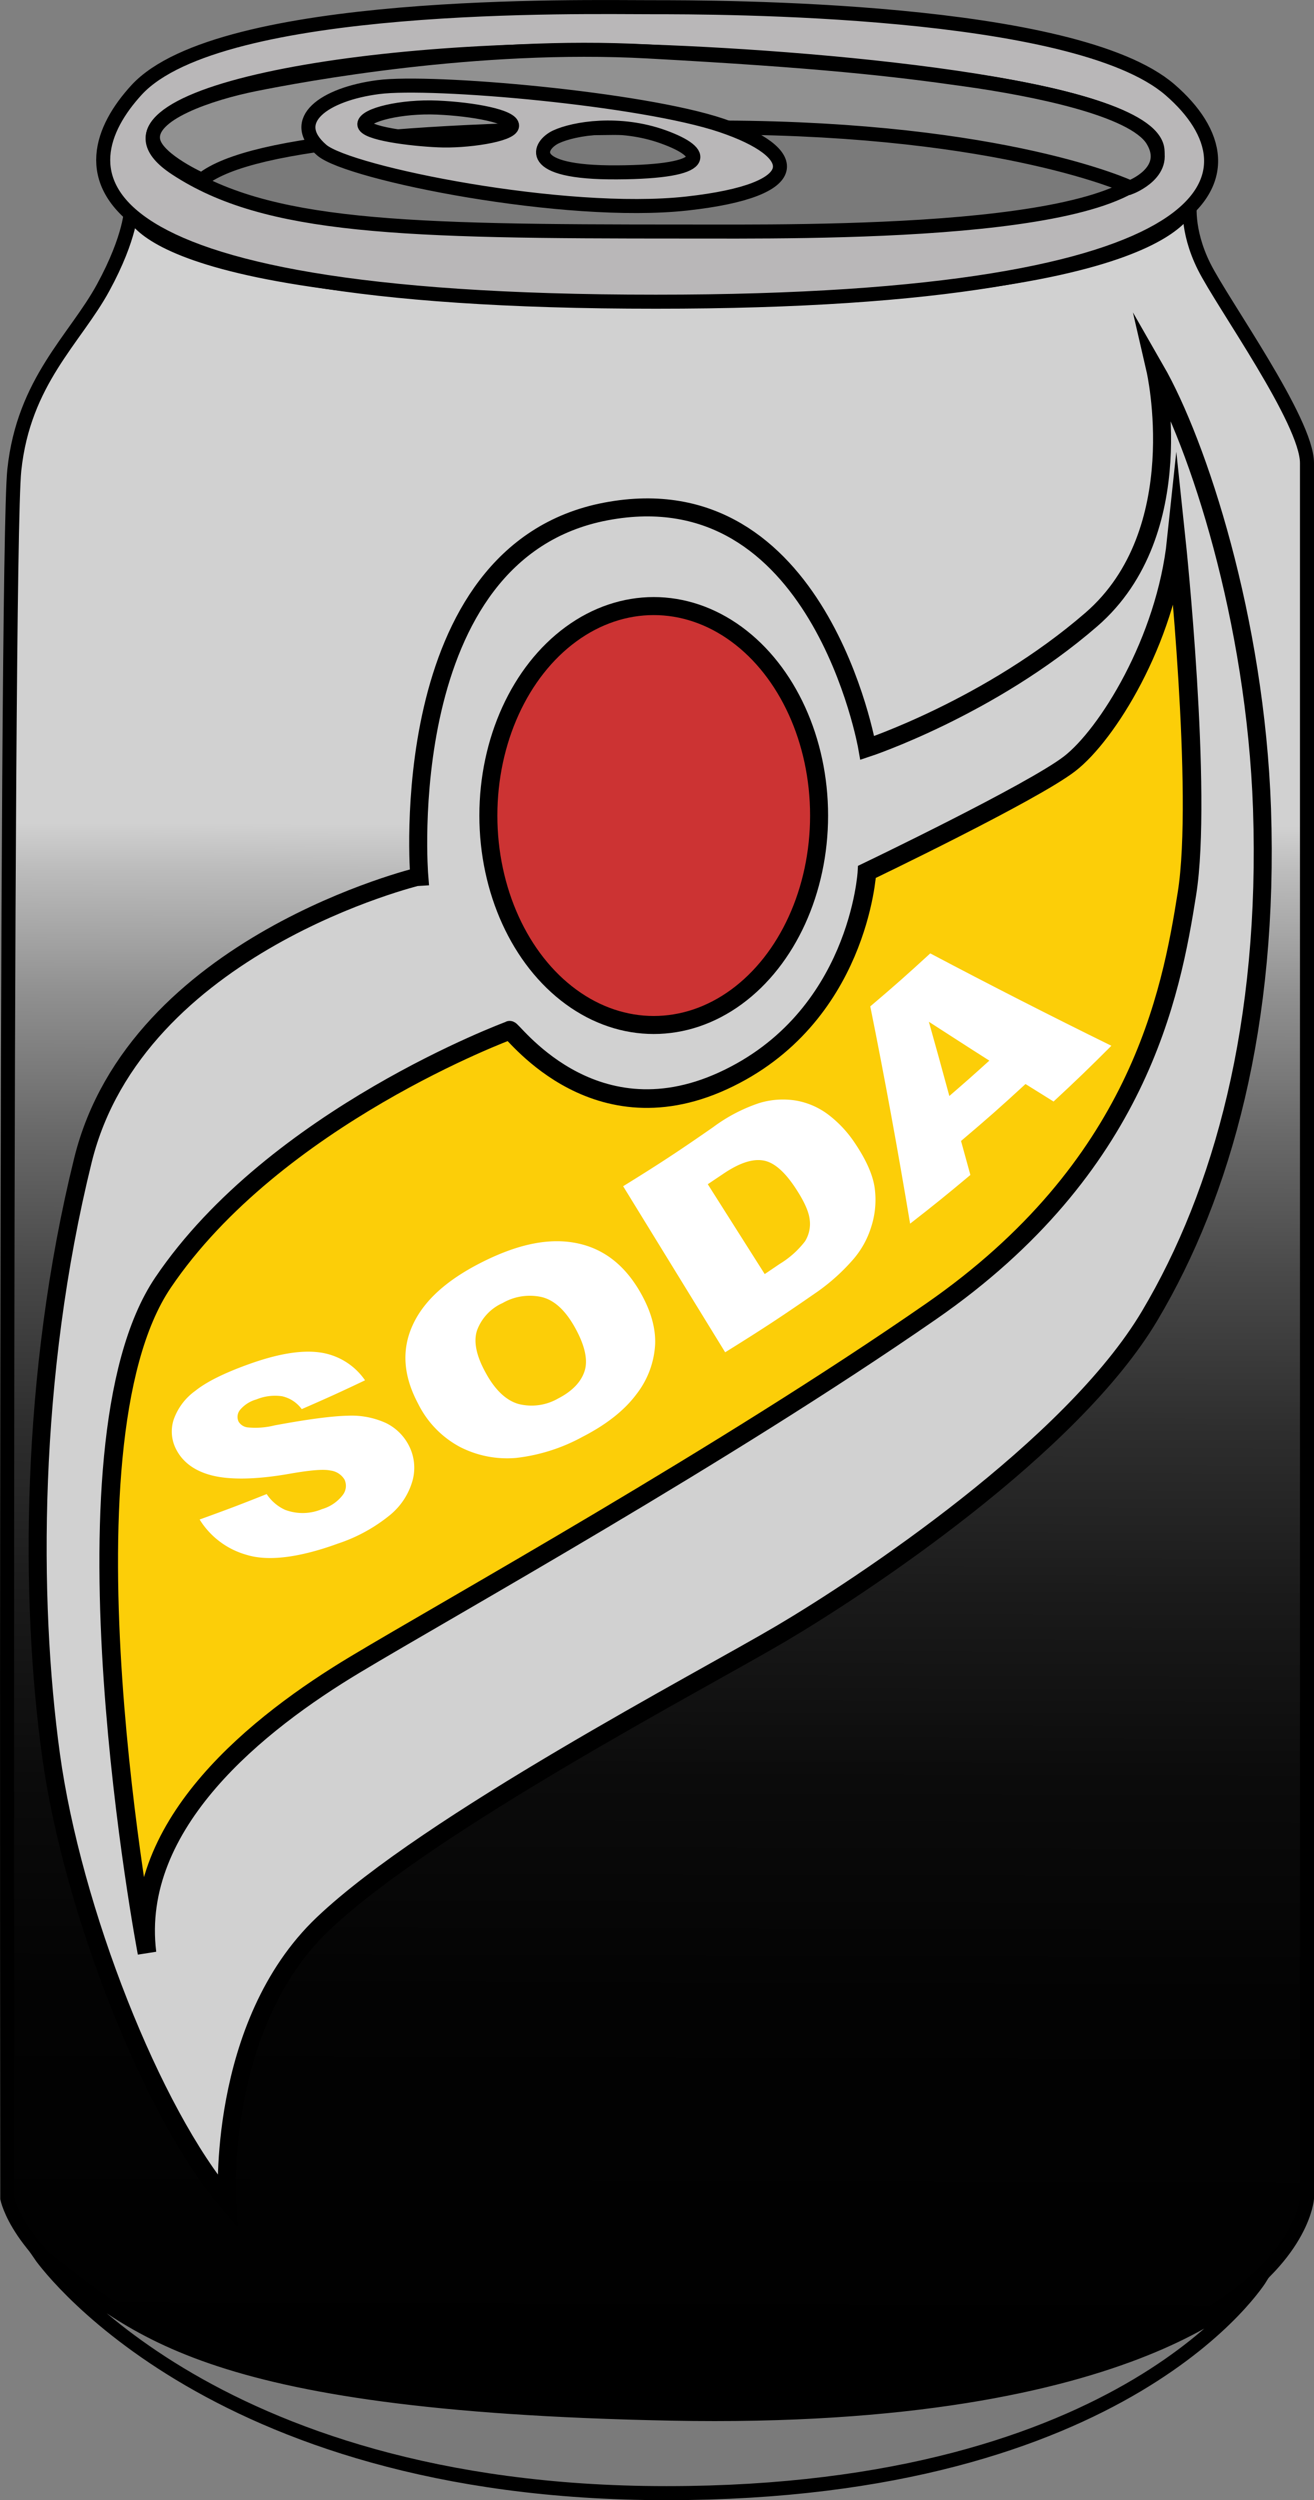 <svg xmlns="http://www.w3.org/2000/svg" xmlns:xlink="http://www.w3.org/1999/xlink" viewBox="0 0 281.06 534.5"><rect x="0" y="0" width="281.06" height="534.5" fill="#808080" stroke="none"/><defs><style>.cls-1,.cls-2,.cls-3,.cls-4,.cls-5,.cls-6,.cls-7{stroke:#000;stroke-miterlimit:10;}.cls-1,.cls-2,.cls-3,.cls-4{stroke-width:3px;}.cls-1{fill:url(#linear-gradient);}.cls-2{fill:#b9b7b8;}.cls-3{fill:#7a7a7a;}.cls-4{fill:#919191;}.cls-5{fill:#d1d1d1;}.cls-5,.cls-6{stroke-width:3.85px;}.cls-6{fill:#c33;}.cls-7{fill:#fcce08;stroke-width:3.98px;}.cls-8{fill:#fff;}</style><linearGradient id="linear-gradient" x1="140.14" y1="505.76" x2="141.16" y2="176.24" gradientUnits="userSpaceOnUse"><stop offset="0"/><stop offset="0.24" stop-color="#030303"/><stop offset="0.38" stop-color="#0b0b0b"/><stop offset="0.5" stop-color="#1a1a1a"/><stop offset="0.61" stop-color="#2e2e2e"/><stop offset="0.71" stop-color="#494949"/><stop offset="0.8" stop-color="#696969"/><stop offset="0.89" stop-color="#909090"/><stop offset="0.97" stop-color="#bcbcbc"/><stop offset="1" stop-color="#d1d1d1"/></linearGradient></defs><title>sodawater</title><g id="Layer_2" data-name="Layer 2"><g id="Layer_1-2" data-name="Layer 1"><path class="cls-1" d="M28.06,44.5s0,6-6,17-17,20-19,39S1.56,470,1.56,470s9,46,142,46,136-46,136-46V99c0-9-18-34-22-42s-3-14-3-14-1,21-114,21S28.06,44.5,28.06,44.5Z"/><path class="cls-2" d="M140.28,64.5c123.27,0,130.4-27.62,110-45.29s-96.78-17.67-111-17.67S47.07-.13,29.23,19.21C14,35.78,11.92,64.5,140.28,64.5Z"/><path class="cls-3" d="M146.06,49.5c26,0,99,1,101.5-16.5,2-14-69-20.64-109-22-59-2-124.56,9.48-101,25C57,48.83,86.06,49.5,146.06,49.5Z"/><path class="cls-4" d="M43.18,38.44s-9.37-4.17-10.37-8.25C31.41,24.43,45,19.92,54.56,18c10-2,47.45-9,84-7,36.81,2,52.49,3.79,68,6,14.28,2,35.91,6.26,40,13s-4.82,10.07-4.82,10.07-26.64-12.54-86.91-12.8S53.81,29.89,43.18,38.44Z"/><path class="cls-2" d="M154.35,26.82c-17-5.74-61.87-9.7-73.43-8.2S61.44,25.78,68.84,32.11c5.77,4.94,52.09,14.28,78.08,11.4S171.35,32.56,154.35,26.82ZM93.75,30c-5.74-.25-15.91-1.47-15.82-3.47s7.95-3.86,15.6-3.53,16.1,1.9,16,3.9S99.49,30.29,93.75,30ZM132,36.85c-20.13.13-16.69-5.89-13.09-7.58,3.91-1.83,13.56-3.41,23,0S152.09,36.73,132,36.85Z"/><path class="cls-3" d="M8.56,482s35,51,134,51,127.1-46.13,127.1-46.13S245.56,518,143.56,516,28.56,497,8.56,482Z"/><path class="cls-5" d="M48.56,470.5s-2.28-37.56,20.54-59.23,81-52,98.12-62.12,62-39.72,78.72-67.9c15.64-26.3,25.54-62.44,24-108.35-1.4-40.51-13.69-78-22.82-93.9,0,0,8,34.67-13.69,53.45s-47.92,27.45-47.92,27.45-10.27-59.23-55.9-50.56-39.93,78-39.93,78S29.16,201.8,17.75,248s-11.41,93.9-6.85,127.13S32.58,451.72,48.56,470.5Z"/><ellipse class="cls-6" cx="139.83" cy="174.35" rx="35.37" ry="44.78"/><path class="cls-7" d="M31.44,417.5S10.91,309.64,34.87,274.2,109,220.28,109,220.28c0-1.13,17.1,23.86,45.64,10.79,29.09-13.33,30.8-44.68,30.8-44.68s35.37-16.95,43.35-23.11,20.54-26.19,22.82-47.77c0,0,5.7,53.93,2.28,75.5s-10.27,58.55-54.76,89.37S96.47,343.54,75.94,355.87,28,389.77,31.44,417.5Z"/><path class="cls-8" d="M42.7,324.85c5.79-2.09,8.65-3.17,14.34-5.44A9.38,9.38,0,0,0,61,322.79a10.64,10.64,0,0,0,7.87-.16,8.56,8.56,0,0,0,4.43-3,3.18,3.18,0,0,0,.39-3.32,4.1,4.1,0,0,0-3-1.93c-1.49-.34-4.43-.07-8.82.7-7.19,1.26-12.75,1.3-16.52.35s-6.39-2.91-7.79-5.82a8.26,8.26,0,0,1-.41-6.12,12.78,12.78,0,0,1,4.61-6.14c2.42-1.94,6.14-3.77,11.11-5.58,6.1-2.22,11.14-3.16,15.21-2.68a14.07,14.07,0,0,1,10,6c-5.36,2.55-8.07,3.78-13.54,6.16a7.16,7.16,0,0,0-4.19-2.75,10.42,10.42,0,0,0-5.51.68,7,7,0,0,0-3.5,2.24,2.36,2.36,0,0,0-.3,2.52A2.63,2.63,0,0,0,53,305.16a16.92,16.92,0,0,0,5.72-.43c7.06-1.31,12.28-2,15.64-2.07a17.73,17.73,0,0,1,8.23,1.58,10.86,10.86,0,0,1,4.78,4.63,10.38,10.38,0,0,1,.89,7.58,14.63,14.63,0,0,1-4.86,7.46A35,35,0,0,1,72.27,330c-8.45,3.08-15,3.79-19.5,2.41A17.32,17.32,0,0,1,42.7,324.85Z"/><path class="cls-8" d="M89.45,300.12c-3.21-6-3.57-11.55-1.2-16.78s7.22-9.6,14.49-13.32c7.45-3.81,14-5.34,19.84-4.39s10.5,4.23,14,10c2.51,4.17,3.7,8.1,3.55,11.8a19,19,0,0,1-4,10.63c-2.51,3.38-6.33,6.44-11.49,9.09a38.65,38.65,0,0,1-14.23,4.53,22.11,22.11,0,0,1-11.92-2.29A21,21,0,0,1,89.45,300.12Zm14.46-6.6c2,3.67,4.38,5.89,7,6.63a11.36,11.36,0,0,0,8.45-1.16c3.06-1.57,5-3.6,5.72-6s-.05-5.68-2.4-9.71c-2-3.39-4.27-5.39-6.87-6a11.65,11.65,0,0,0-8.3,1.29,10.3,10.3,0,0,0-5.46,5.81C101.24,286.75,101.85,289.82,103.91,293.52Z"/><path class="cls-8" d="M133.29,253.6c7.84-4.85,11.7-7.38,19.28-12.65a35,35,0,0,1,9.83-5.13,17.34,17.34,0,0,1,8-.51,16.09,16.09,0,0,1,6.91,3.09,24.93,24.93,0,0,1,5.5,5.91q3.73,5.52,4.29,9.73a18.78,18.78,0,0,1-.77,8.31,19.25,19.25,0,0,1-4,7.08,43,43,0,0,1-7.22,6.53c-7.88,5.47-11.89,8.1-20,13.14Zm18.1-.43,12.18,19.21,3.25-2.2a19.52,19.52,0,0,0,5.38-4.82,7,7,0,0,0,1-4.54q-.24-2.56-3-6.75-3.62-5.54-7.1-6c-2.32-.34-5.13.65-8.49,2.94Z"/><path class="cls-8" d="M219.35,231.75c-5.43,5-8.19,7.43-13.79,12.17.79,2.91,1.19,4.36,2,7.27-5.09,4.26-7.67,6.35-12.89,10.41-2.59-15.53-5.4-31-8.52-46.45,5.21-4.42,7.77-6.69,12.83-11.33q19.23,10.17,38.74,19.75c-4.87,4.87-7.35,7.26-12.37,11.92Zm-7.73-5c-5.19-3.29-7.78-5-12.94-8.31,1.78,6.34,2.66,9.52,4.38,15.87C206.51,231.33,208.23,229.81,211.62,226.74Z"/></g></g></svg>